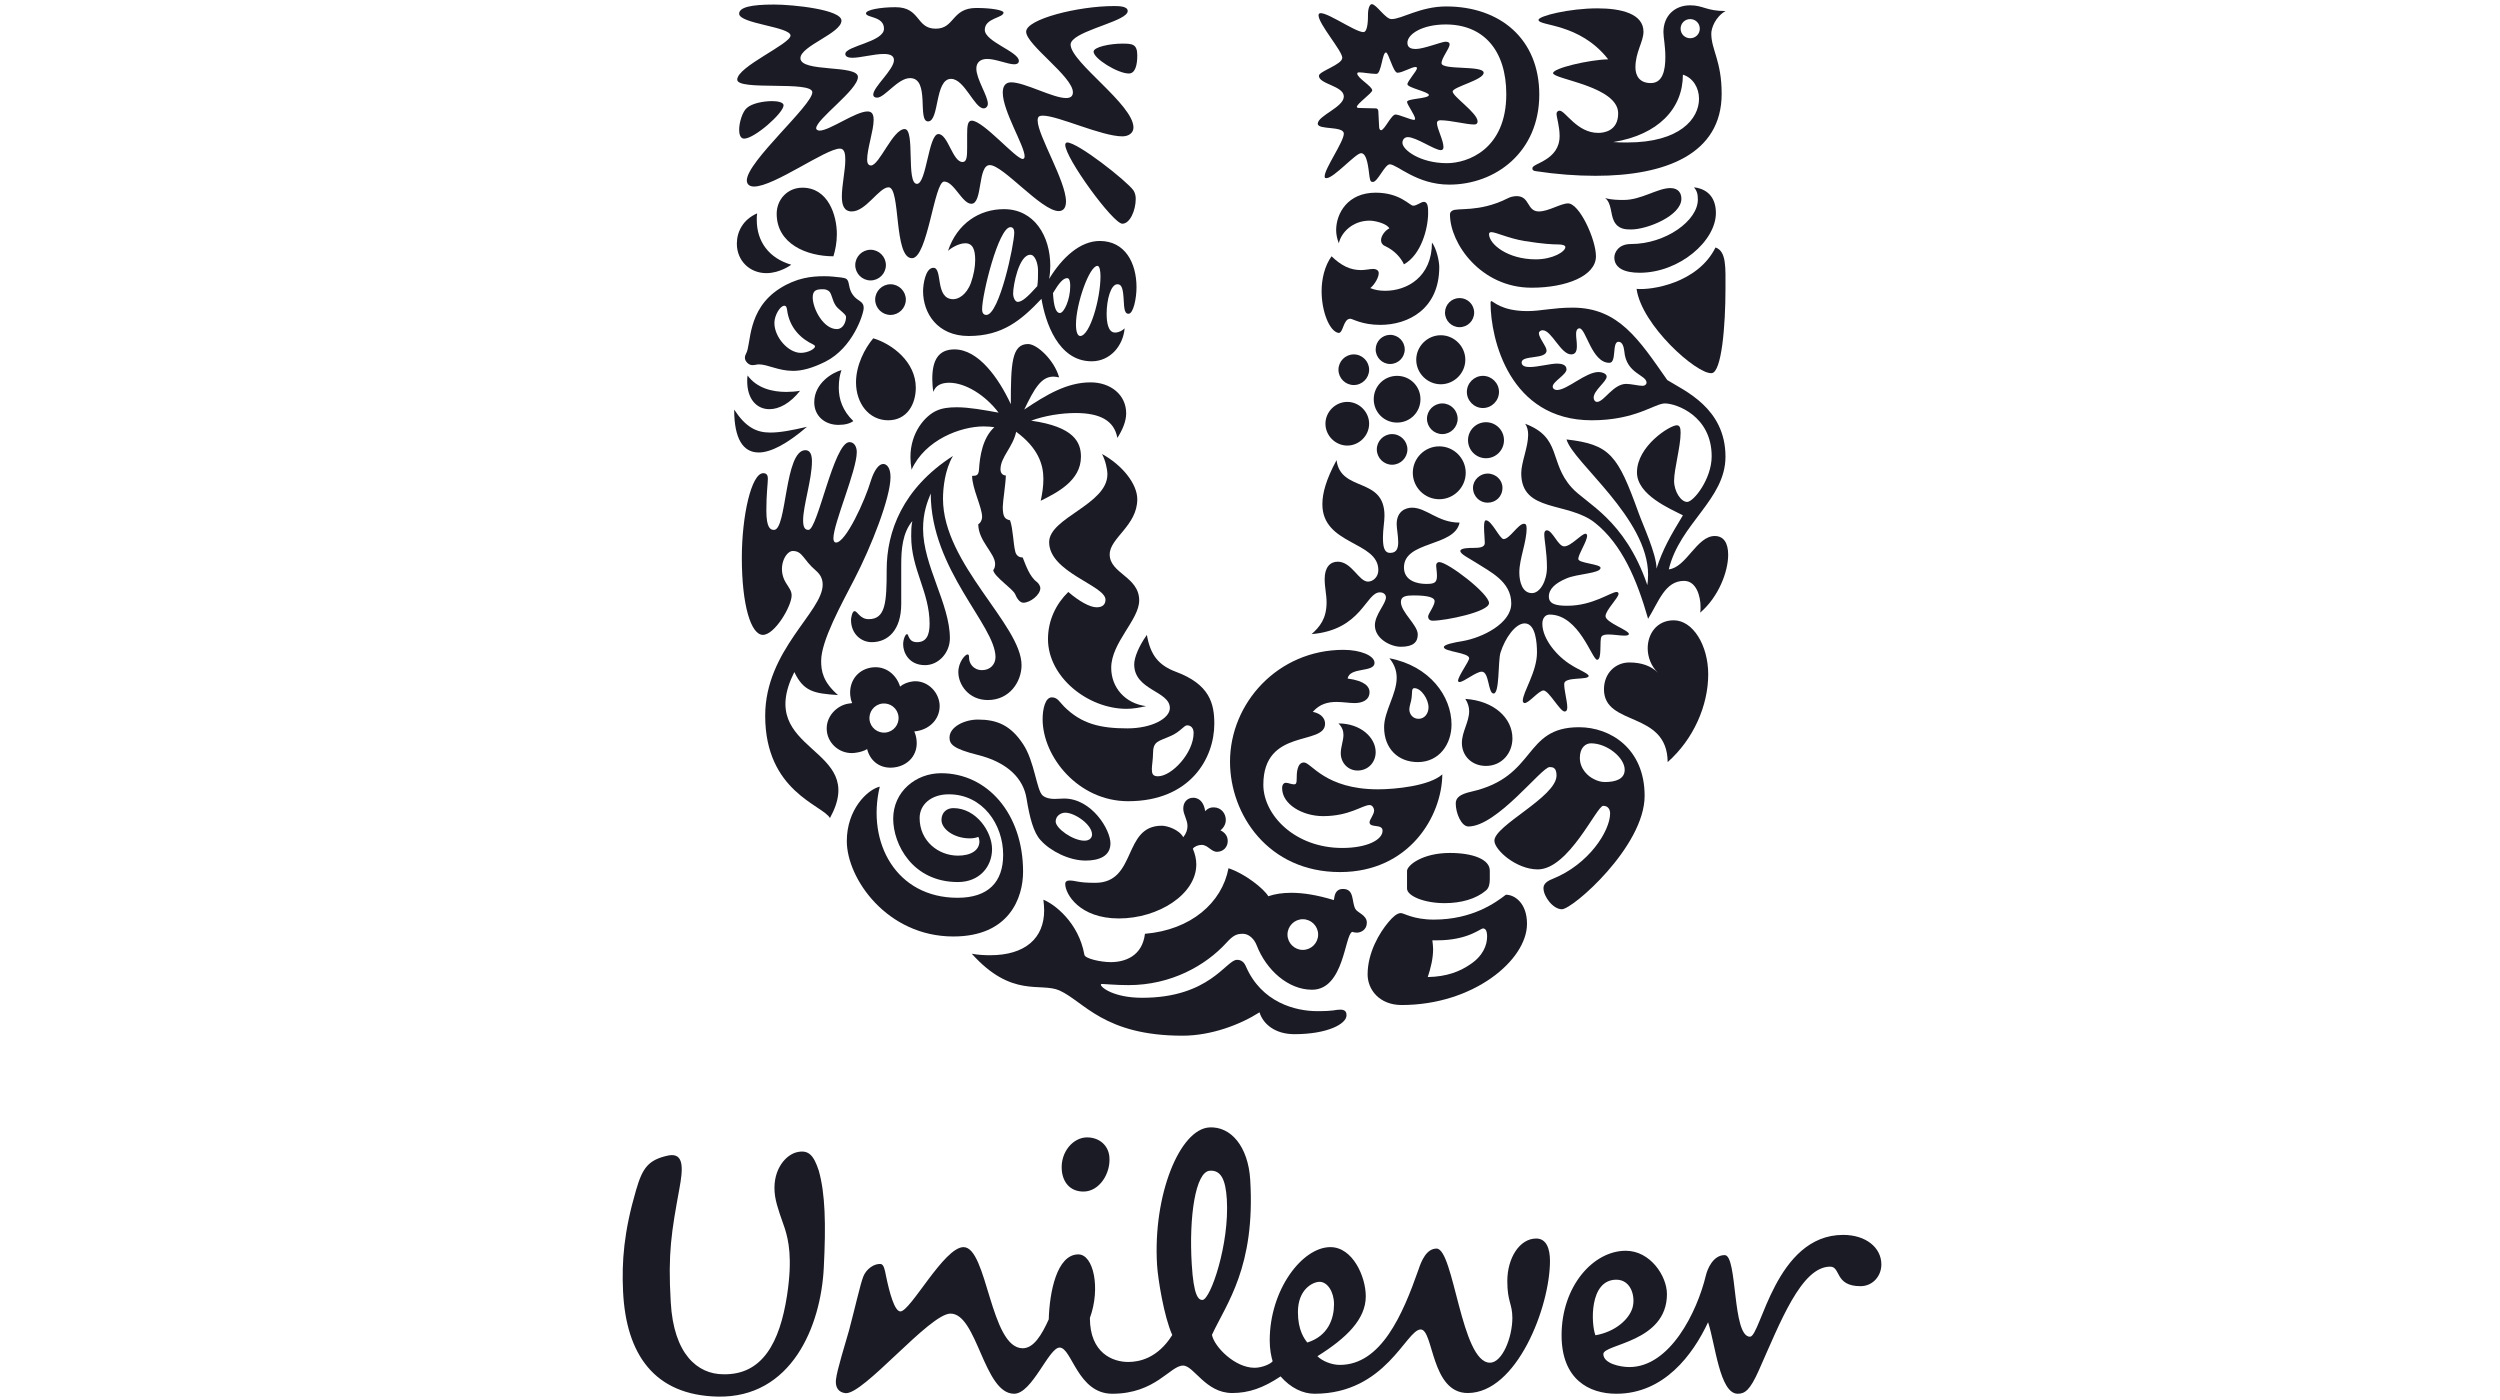 <?xml version="1.0" encoding="UTF-8" standalone="no"?>
<svg width="250px" height="140px" viewBox="0 0 250 140" version="1.1" xmlns="http://www.w3.org/2000/svg" xmlns:xlink="http://www.w3.org/1999/xlink" xmlns:sketch="http://www.bohemiancoding.com/sketch/ns">
    <!-- Generator: Sketch 3.3.3 (12081) - http://www.bohemiancoding.com/sketch -->
    <title>unilever-logo-dark</title>
    <desc>Created with Sketch.</desc>
    <defs></defs>
    <g id="Page-1" stroke="none" stroke-width="1" fill="none" fill-rule="evenodd" sketch:type="MSPage">
        <g id="Uni_ml_ss_p_4cp" sketch:type="MSLayerGroup" transform="translate(62, 0)" fill="#1B1B26">
            <path d="M50.818,136.197 C51.9,136.197 53.761,135.846 55.226,133.501 C54.389,131.639 53.792,127.879 53.707,126.511 C53.276,119.509 55.974,112.924 58.926,112.743 C61.091,112.612 62.822,114.661 63.022,117.979 C63.554,126.704 60.649,130.346 59.194,133.486 C59.44,134.704 61.505,136.778 63.454,136.778 C64.176,136.778 65.047,136.417 65.264,136.125 C65.119,135.622 64.972,134.971 64.972,134.03 C64.972,128.975 68.224,124.712 71.039,124.712 C73.278,124.712 74.578,127.674 74.578,129.628 C74.578,131.936 72.627,133.817 69.741,135.622 C70.248,136.125 71.183,136.49 71.981,136.49 C76.099,136.49 78.256,131.505 79.852,126.953 C80.139,126.085 80.648,124.858 81.656,124.858 C83.391,124.858 84.115,136.27 86.996,136.27 C88.228,136.27 89.236,133.74 89.236,131.795 C89.236,130.349 88.731,130.204 88.731,128.109 C88.731,125.801 89.96,123.852 91.624,123.852 C92.635,123.852 92.998,124.858 92.998,126.085 C92.998,130.706 89.673,139.302 84.768,139.302 C81.079,139.302 81.367,132.947 80.068,132.947 C78.618,132.947 76.595,139.375 69.452,139.375 C68.291,139.375 67.066,138.798 66.058,137.64 C64.326,138.798 62.877,139.302 61.216,139.302 C58.547,139.302 57.39,136.558 56.308,136.558 C55.007,136.558 53.566,139.375 49.228,139.375 C45.762,139.375 45.184,134.756 43.96,134.756 C42.875,134.756 41.214,139.375 39.41,139.375 C36.372,139.375 35.727,131.36 33.051,131.36 C30.957,131.36 24.341,139.5 22.544,139.315 C21.821,139.239 21.518,138.7 21.594,137.978 C21.697,136.979 22.556,134.304 22.904,133.039 C23.489,130.843 24.025,128.435 24.324,127.668 C24.622,126.894 25.424,126.341 26.067,126.4 C26.392,126.431 26.489,127.036 26.59,127.535 C26.954,129.321 27.464,131.142 28.038,131.142 C29.053,131.142 32.403,124.712 34.352,124.712 C36.738,124.712 37.025,134.826 40.271,134.826 C41.357,134.826 42.154,133.528 42.875,131.936 C42.948,129.259 43.669,125.439 45.836,125.439 C47.353,125.439 48.077,128.83 46.989,131.795 C46.989,135.33 49.299,136.197 50.818,136.197 L50.818,136.197 Z M108.591,127.532 C107.696,131.245 104.983,136.706 100.934,136.706 C99.997,136.706 98.335,136.344 98.335,135.404 C98.335,134.392 104.694,134.252 104.694,129.41 C104.694,127.607 103.034,125.076 100.576,125.076 C97.327,125.076 94.158,128.618 94.158,133.528 C94.158,137.93 96.892,139.375 99.635,139.375 C104.404,139.375 107.292,135.472 108.807,132.224 C109.534,134.392 109.96,139.375 111.771,139.375 C112.492,139.375 113,139.013 113.869,137.066 C116.029,132.224 118.125,126.665 121.017,126.665 C122.097,126.665 121.449,128.618 124.048,128.618 C125.274,128.618 126.137,127.607 126.137,126.446 C126.137,124.784 124.623,123.489 122.314,123.489 C115.526,123.489 114.085,133.672 113,133.672 C111.193,133.672 111.771,125.51 110.47,125.51 C109.312,125.51 108.746,126.888 108.591,127.532 L108.591,127.532 Z M60.683,119.928 C60.559,117.91 60.07,116.999 58.985,117.072 C57.547,117.16 56.881,121.685 57.176,126.441 C57.363,129.543 57.825,130.021 58.256,129.992 C59.052,129.945 60.959,124.401 60.683,119.928 L60.683,119.928 Z M48.939,115.687 C48.837,114.53 47.93,113.739 46.701,113.739 C45.33,113.739 44.04,115.177 44.176,116.985 C44.265,118.175 44.967,119.156 46.346,119.156 C47.93,119.156 49.084,117.351 48.939,115.687 L48.939,115.687 Z M71.402,130.418 C71.402,129.193 70.75,128.182 69.96,128.182 C69.304,128.182 67.792,128.901 67.792,131.213 C67.792,133.025 68.436,133.884 68.731,134.252 C70.821,133.601 71.402,131.864 71.402,130.418 L71.402,130.418 Z M99.635,127.97 C101.154,127.97 101.589,129.766 101.227,130.853 C100.864,131.936 99.567,133.167 97.544,133.528 C97.11,132.442 96.892,127.97 99.635,127.97 L99.635,127.97 Z M16.48,122.841 C16.273,122.185 15.672,120.709 15.508,119.619 C15.147,117.207 16.408,115.618 17.567,115.253 C18.866,114.89 19.374,115.543 19.876,117.062 C20.527,119.371 20.599,122.401 20.381,126.735 C20.096,132.658 17.134,139.809 9.769,139.661 C3.411,139.522 0.598,135.404 0.305,129.121 C0.168,126.16 0.378,123.2 1.606,119.012 C2.256,116.772 2.837,115.973 4.855,115.543 C6.443,115.253 6.3,116.911 5.939,118.869 C5.149,123.2 4.782,125.292 5.074,130.204 C5.357,135.404 7.746,137.427 10.345,137.427 C14.245,137.502 15.976,134.252 16.702,129.553 C17.276,125.801 16.844,123.994 16.48,122.841 L16.48,122.841 Z" id="Fill-1" sketch:type="MSShapeGroup"></path>
            <path d="M101.657,28.887 C102.157,32.526 107.672,37.432 109.167,37.317 C110.166,37.232 110.548,32.564 110.548,28.887 C110.548,26.779 110.663,25.13 109.552,24.746 C107.786,28.312 103.154,29.04 101.657,28.887 L101.657,28.887 Z M101.963,27.276 C105.945,27.276 109.59,24.097 109.59,21.299 C109.59,19.995 108.975,18.923 107.404,18.731 C107.672,19.076 107.786,19.345 107.786,19.957 C107.786,22.065 104.574,24.403 101.082,24.403 C99.817,24.403 99.433,25.284 99.433,25.743 C99.433,26.818 100.469,27.276 101.963,27.276 L101.963,27.276 Z M101.121,22.946 C100.585,22.946 99.817,22.946 99.395,22.104 C99.049,21.414 99.165,20.301 98.513,19.804 C99.165,19.995 99.854,19.995 100.392,19.995 C102.119,19.995 103.769,18.808 105.034,18.808 C105.869,18.808 106.138,19.345 106.138,19.88 C106.138,21.567 102.733,22.946 101.121,22.946 L101.121,22.946 Z" id="Fill-2" sketch:type="MSShapeGroup"></path>
            <path d="M15.402,52.99 C16.703,52.99 16.435,45.018 18.542,45.018 C19.041,45.018 19.195,45.517 19.195,46.13 C19.195,47.931 18.312,50.576 18.312,52.03 C18.312,52.759 18.504,52.99 18.849,52.99 C19.77,52.99 21.379,44.212 22.95,44.212 C23.448,44.212 23.678,44.712 23.678,45.21 C23.678,47.049 21.341,52.337 21.341,53.831 C21.341,54.062 21.417,54.253 21.609,54.253 C22.567,54.253 24.483,50.116 25.095,48.046 C25.44,46.972 25.9,46.397 26.322,46.397 C26.706,46.397 27.051,46.819 27.051,47.701 C27.051,49.77 25.134,54.637 23.448,57.895 C22.146,60.424 20.115,64.063 20.115,66.094 C20.115,67.129 20.305,68.201 21.8,69.505 C19.348,69.352 18.351,69.121 17.432,67.206 C13.332,75.369 24.982,74.564 20.995,81.804 C20.267,80.504 14.519,79.162 14.519,71.574 C14.519,65.022 20.267,61.189 20.267,58.468 C20.267,57.933 20.077,57.473 19.578,57.051 C18.312,55.977 18.273,55.098 17.279,55.098 C16.55,55.098 15.668,56.783 16.588,58.277 C16.895,58.775 17.164,59.082 17.164,59.542 C17.164,60.614 15.476,63.487 14.29,63.487 C13.102,63.487 12.183,60.54 12.183,55.786 C12.183,51.57 13.14,47.318 14.328,47.318 C14.673,47.318 14.787,47.547 14.787,47.854 C14.787,48.353 14.635,49.348 14.635,51.033 C14.635,52.836 15.056,52.99 15.402,52.99" id="Fill-3" sketch:type="MSShapeGroup"></path>
            <path d="M25.172,64.217 C26.783,64.217 28.123,63.027 28.123,60.386 L28.123,56.476 C28.123,54.982 28.238,53.297 29.235,52.108 C29.12,52.606 29.12,53.143 29.12,53.64 C29.12,56.936 30.959,59.197 30.959,62.377 C30.959,63.563 30.614,64.217 29.696,64.217 C28.813,64.217 28.89,63.411 28.698,63.411 C28.545,63.411 28.315,63.909 28.315,64.446 C28.315,65.251 28.89,66.515 30.499,66.515 C31.88,66.515 32.989,65.251 32.989,63.833 C32.989,60.386 30.307,56.553 30.307,52.875 C30.307,51.264 30.729,50.192 31.074,49.348 C31.074,56.975 37.55,62.53 37.55,65.71 C37.55,66.439 37.015,67.014 36.21,67.014 C35.328,67.014 34.905,66.323 34.905,65.786 C34.905,65.518 34.867,65.441 34.752,65.441 C34.524,65.441 33.833,66.208 33.833,67.206 C33.833,68.469 34.867,70.004 36.785,70.004 C38.967,70.004 40.155,68.162 40.155,66.515 C40.155,62.493 32.3,56.399 32.3,49.885 C32.3,48.773 32.491,46.972 33.296,45.594 C28.238,48.849 26.668,53.182 26.668,56.975 C26.668,60.271 26.553,61.916 24.867,61.916 C23.985,61.916 23.755,61.113 23.448,61.113 C23.218,61.113 23.102,61.802 23.102,61.993 C23.102,63.411 24.138,64.217 25.172,64.217" id="Fill-4" sketch:type="MSShapeGroup"></path>
            <path d="M91.583,25.935 C93.27,25.935 94.535,25.169 94.535,24.708 C94.535,24.557 94.305,24.442 93.806,24.442 C93.307,24.442 92.311,24.403 90.431,24.097 C88.819,23.828 87.593,23.214 87.133,23.214 C86.979,23.214 86.902,23.292 86.902,23.406 C86.902,24.403 88.743,25.935 91.583,25.935 L91.583,25.935 Z M83.229,21.069 C83.715,20.743 85.875,21.26 88.668,19.88 C89.012,19.69 89.357,19.613 89.663,19.613 C91.007,19.613 90.661,21.145 91.889,21.145 C92.847,21.145 94.075,20.34 94.805,20.34 C95.947,20.34 97.595,23.943 97.595,25.629 C97.595,27.583 94.651,28.771 91.16,28.771 C86.068,28.771 82.998,24.327 82.998,21.452 C82.998,21.222 83.114,21.145 83.229,21.069 L83.229,21.069 Z" id="Fill-5" sketch:type="MSShapeGroup"></path>
            <path d="M25.977,78.663 C24.714,78.971 22.681,80.961 22.681,84.107 C22.681,87.86 26.706,93.648 33.335,93.648 C38.929,93.648 40.308,89.778 40.308,87.17 C40.308,81.383 36.746,77.321 32.11,77.321 C29.58,77.321 27.32,79.162 27.32,81.88 C27.32,84.412 29.235,88.205 33.796,88.205 C35.941,88.205 37.205,86.671 37.205,84.912 C37.205,83.186 35.634,80.811 33.335,80.811 C32.645,80.811 32.148,81.268 32.148,81.997 C32.148,82.916 33.412,83.837 34.982,83.837 C35.366,83.837 35.672,83.761 35.826,83.684 C35.902,83.8 35.941,83.991 35.941,84.144 C35.941,85.027 35.097,85.564 33.796,85.564 C31.841,85.564 29.962,84.107 29.962,81.804 C29.962,80.428 31.151,79.431 32.875,79.431 C36.286,79.431 38.316,82.457 38.316,85.486 C38.316,88.205 36.823,89.778 33.757,89.778 C27.624,89.778 24.637,84.259 25.977,78.663" id="Fill-6" sketch:type="MSShapeGroup"></path>
            <path d="M66.749,93.457 C66.749,94.301 67.44,94.99 68.281,94.99 C69.125,94.99 69.815,94.301 69.815,93.457 C69.815,92.612 69.125,91.922 68.281,91.922 C67.44,91.922 66.749,92.612 66.749,93.457 L66.749,93.457 Z M69.72,101.115 C71.558,101.115 71.463,100.963 72.038,100.963 C72.612,100.963 72.652,101.307 72.652,101.538 C72.652,102.382 70.772,103.418 67.44,103.418 C65.485,103.418 64.296,102.382 63.952,101.231 C62.037,102.458 59.124,103.57 56.25,103.57 C48.395,103.57 46.402,100.157 43.95,99.049 C42.071,98.205 39.198,99.854 35.174,95.37 C35.711,95.485 36.44,95.523 37.015,95.523 C40.538,95.523 42.416,93.801 42.416,91.039 C42.416,90.694 42.377,90.315 42.339,89.971 C43.413,90.392 45.865,92.229 46.441,95.485 C46.517,95.869 48.087,96.213 49.083,96.213 C50.463,96.213 52.226,95.637 52.494,93.38 C57.093,92.997 60.198,90.276 60.85,86.824 C62.496,87.362 64.373,88.857 64.833,89.624 C65.485,89.395 66.25,89.28 67.132,89.28 C68.358,89.28 69.738,89.509 71.385,90.009 C71.463,89.509 71.539,88.896 72.306,88.896 C73.455,88.896 73.148,90.161 73.531,90.886 C73.724,91.269 74.684,91.5 74.684,92.266 C74.684,92.997 74.067,93.265 73.685,93.265 C73.531,93.265 73.34,93.226 73.224,93.188 C72.46,93.457 72.421,98.973 69.201,98.973 C66.826,98.973 64.642,97.019 63.683,94.568 C63.414,93.84 62.841,93.38 62.303,93.38 C61.691,93.38 61.347,93.494 60.62,94.301 C58.55,96.558 55.101,98.512 50.848,98.512 C49.544,98.512 48.51,98.397 48.242,98.397 C48.087,98.397 48.087,98.435 48.087,98.473 C48.087,98.742 49.39,99.778 52.226,99.778 C58.97,99.778 60.62,95.984 61.691,95.984 C61.845,95.984 62.303,95.984 62.572,96.597 C64.143,100.272 67.573,101.115 69.72,101.115 L69.72,101.115 Z" id="Fill-7" sketch:type="MSShapeGroup"></path>
            <path d="M92.963,76.707 C92.158,76.707 87.707,82.648 84.84,82.648 C84.15,82.648 83.575,81.344 83.575,80.352 C83.575,79.814 83.918,79.431 85.148,79.162 C91.736,77.667 90.278,72.722 95.907,72.722 C99.011,72.722 102.463,74.832 102.463,79.583 C102.463,84.644 95.264,90.925 94.19,90.925 C93.307,90.925 92.349,89.662 92.349,88.819 C92.349,88.552 92.464,88.205 93.232,87.9 C96.905,86.441 99.011,83.07 99.011,81.344 C99.011,80.961 98.82,80.582 98.321,80.582 C97.672,80.582 94.881,86.94 91.774,86.94 C89.625,86.94 87.44,84.989 87.44,84.068 C87.44,82.534 93.653,79.699 93.653,77.551 C93.653,76.745 93.27,76.707 92.963,76.707 L92.963,76.707 Z M97.096,74.333 C96.56,74.333 95.985,74.756 95.985,75.791 C95.985,76.938 96.867,77.667 97.365,77.896 C97.634,78.05 98.056,78.204 98.474,78.204 C99.587,78.204 100.469,77.896 100.469,76.975 C100.469,75.791 98.744,74.333 97.096,74.333 L97.096,74.333 Z" id="Fill-8" sketch:type="MSShapeGroup"></path>
            <path d="M25.517,29.959 C25.517,30.802 26.208,31.493 27.051,31.493 C27.893,31.493 28.584,30.802 28.584,29.959 C28.584,29.117 27.893,28.426 27.051,28.426 C26.208,28.426 25.517,29.117 25.517,29.959 L25.517,29.959 Z M23.525,26.511 C23.525,27.353 24.215,28.043 25.057,28.043 C25.9,28.043 26.59,27.353 26.59,26.511 C26.59,25.667 25.9,24.976 25.057,24.976 C24.215,24.976 23.525,25.667 23.525,26.511 L23.525,26.511 Z M22.146,37.01 C21.263,37.24 19.425,38.312 19.425,40.228 C19.425,41.607 20.496,42.489 21.84,42.489 C22.53,42.489 23.026,42.336 23.332,42.106 C22.26,41.072 21.878,39.921 21.878,38.773 C21.878,37.967 21.992,37.47 22.146,37.01 L22.146,37.01 Z M12.759,37.547 C12.721,37.739 12.721,37.929 12.721,38.12 C12.721,39.921 13.677,40.918 14.942,40.918 C15.898,40.918 17.011,40.343 18.005,39.078 C17.585,39.154 17.087,39.192 16.627,39.192 C15.21,39.192 13.677,38.811 12.759,37.547 L12.759,37.547 Z M11.417,40.957 C11.417,43.868 12.298,45.248 13.869,45.248 C15.094,45.248 16.743,44.366 18.696,42.681 C17.202,43.026 16.051,43.256 15.018,43.256 C13.639,43.256 12.567,42.719 11.417,40.957 L11.417,40.957 Z M21.341,25.629 C21.532,25.014 21.686,24.25 21.686,23.406 C21.686,21.567 20.842,18.769 18.236,18.769 C16.743,18.769 15.668,19.957 15.668,21.375 C15.668,24.403 18.696,25.629 21.341,25.629 L21.341,25.629 Z M18.082,35.286 C16.819,35.286 15.44,33.715 15.44,32.297 C15.44,31.531 16.014,30.572 16.435,30.572 C16.588,30.572 16.665,30.688 16.703,30.956 C16.934,32.833 18.159,33.907 19.31,34.442 C19.425,34.519 19.501,34.557 19.501,34.634 C19.501,34.902 18.772,35.286 18.082,35.286 L18.082,35.286 Z M21.609,30.61 C21.874,30.971 22.606,31.416 22.606,31.685 C22.606,32.219 22.299,32.91 21.686,32.91 C20.344,32.91 19.271,30.879 19.271,29.729 C19.271,29.002 19.693,28.925 20.267,28.925 C20.535,28.925 20.65,28.963 20.842,29.079 C21.187,29.27 21.187,30.036 21.609,30.61 L21.609,30.61 Z M12.605,35.363 C12.534,35.48 12.49,35.631 12.49,35.785 C12.49,36.13 12.874,36.513 13.216,36.513 C13.524,36.513 13.715,36.436 13.869,36.436 C14.787,36.436 15.821,37.087 17.317,37.087 C18.197,37.087 19.233,36.818 20.535,36.168 C23.294,34.787 24.368,31.378 24.368,30.802 C24.368,30.073 23.783,30.169 23.294,29.498 C22.805,28.831 22.992,28.239 22.681,27.927 C22.504,27.748 21.954,27.736 21.263,27.659 C21.032,27.634 20.726,27.621 20.42,27.621 C19.156,27.621 17.658,27.776 15.975,28.848 C12.651,30.969 13.14,34.48 12.605,35.363 L12.605,35.363 Z M25.326,33.83 C24.483,34.826 23.601,36.513 23.601,38.236 C23.601,40.305 24.867,42.028 26.821,42.028 C28.698,42.028 29.58,40.42 29.58,38.773 C29.58,36.206 27.243,34.403 25.326,33.83 L25.326,33.83 Z M17.126,26.473 C17.126,26.473 16.014,27.314 14.635,27.314 C12.989,27.314 11.685,26.089 11.685,24.365 C11.685,23.177 12.298,21.951 13.715,21.337 C13.677,21.567 13.677,21.758 13.677,21.989 C13.677,24.173 14.903,25.82 17.126,26.473 L17.126,26.473 Z" id="Fill-9" sketch:type="MSShapeGroup"></path>
            <path d="M84.686,39.192 C84.686,40.075 85.416,40.803 86.288,40.803 C87.171,40.803 87.9,40.075 87.9,39.192 C87.9,38.312 87.171,37.585 86.288,37.585 C85.416,37.585 84.686,38.312 84.686,39.192 L84.686,39.192 Z M84.801,44.02 C84.801,45.018 85.607,45.824 86.596,45.824 C87.593,45.824 88.399,45.018 88.399,44.02 C88.399,43.026 87.593,42.221 86.596,42.221 C85.607,42.221 84.801,43.026 84.801,44.02 L84.801,44.02 Z M79.28,47.279 C79.28,48.734 80.468,49.923 81.926,49.923 C83.382,49.923 84.572,48.734 84.572,47.279 C84.572,45.824 83.382,44.635 81.926,44.635 C80.468,44.635 79.28,45.824 79.28,47.279 L79.28,47.279 Z M80.697,41.876 C80.697,42.719 81.388,43.409 82.232,43.409 C83.075,43.409 83.765,42.719 83.765,41.876 C83.765,41.033 83.075,40.343 82.232,40.343 C81.388,40.343 80.697,41.033 80.697,41.876 L80.697,41.876 Z M75.681,44.941 C75.681,45.785 76.372,46.473 77.206,46.473 C78.051,46.473 78.741,45.785 78.741,44.941 C78.741,44.099 78.051,43.409 77.206,43.409 C76.372,43.409 75.681,44.099 75.681,44.941 L75.681,44.941 Z M79.624,35.976 C79.624,37.317 80.736,38.427 82.078,38.427 C83.42,38.427 84.532,37.317 84.532,35.976 C84.532,34.634 83.42,33.524 82.078,33.524 C80.736,33.524 79.624,34.634 79.624,35.976 L79.624,35.976 Z M82.5,31.263 C82.5,32.066 83.152,32.718 83.958,32.718 C84.763,32.718 85.416,32.066 85.416,31.263 C85.416,30.457 84.763,29.805 83.958,29.805 C83.152,29.805 82.5,30.457 82.5,31.263 L82.5,31.263 Z M75.567,34.94 C75.567,35.746 76.218,36.399 77.015,36.399 C77.821,36.399 78.473,35.746 78.473,34.94 C78.473,34.137 77.821,33.485 77.015,33.485 C76.218,33.485 75.567,34.137 75.567,34.94 L75.567,34.94 Z M75.374,39.921 C75.374,41.225 76.41,42.258 77.705,42.258 C79.009,42.258 80.046,41.225 80.046,39.921 C80.046,38.619 79.009,37.585 77.705,37.585 C76.41,37.585 75.374,38.619 75.374,39.921 L75.374,39.921 Z M70.544,42.373 C70.544,43.563 71.539,44.557 72.728,44.557 C73.916,44.557 74.913,43.563 74.913,42.373 C74.913,41.187 73.916,40.19 72.728,40.19 C71.539,40.19 70.544,41.187 70.544,42.373 L70.544,42.373 Z M71.846,36.972 C71.846,37.814 72.537,38.504 73.378,38.504 C74.224,38.504 74.913,37.814 74.913,36.972 C74.913,36.13 74.224,35.439 73.378,35.439 C72.537,35.439 71.846,36.13 71.846,36.972 L71.846,36.972 Z M85.3,48.773 C85.3,48.007 85.991,47.356 86.749,47.356 C87.593,47.356 88.246,48.007 88.246,48.773 C88.246,49.654 87.593,50.269 86.749,50.269 C85.991,50.269 85.3,49.654 85.3,48.773 L85.3,48.773 Z" id="Fill-10" sketch:type="MSShapeGroup"></path>
            <path d="M86.288,92.843 C86.481,92.843 86.711,92.957 86.711,93.648 C86.711,94.491 86.327,95.6 84.955,96.482 C83.995,97.133 82.692,97.671 80.775,97.705 C81.081,96.789 81.311,95.83 81.311,94.914 C81.311,94.607 81.273,94.376 81.235,94.032 L81.734,94.032 C84.763,94.032 86.068,92.843 86.288,92.843 L86.288,92.843 Z M86.596,89.049 C86.907,88.786 86.979,88.36 86.979,87.937 L86.979,87.055 C86.979,85.943 85.3,85.295 82.998,85.295 C80.199,85.295 78.703,86.556 78.703,87.094 L78.703,88.857 C78.703,89.586 80.391,90.315 82.462,90.315 C84.112,90.315 85.607,89.893 86.596,89.049 L86.596,89.049 Z M88.59,89.472 C87.593,90.239 85.261,91.96 81.388,91.96 C79.317,91.96 78.396,91.308 78.089,91.308 C77.705,91.308 77.283,91.692 76.862,92.191 C75.95,93.265 74.761,95.258 74.761,97.44 C74.761,98.973 75.95,100.502 78.166,100.502 C85.339,100.502 90.7,96.021 90.7,92.383 C90.7,90.315 89.474,89.472 88.59,89.472 L88.59,89.472 Z" id="Fill-11" sketch:type="MSShapeGroup"></path>
            <path d="M89.932,57.243 C89.932,58.2 90.24,59.312 91.198,59.312 C92.004,59.312 92.694,58.088 92.694,56.745 C92.694,55.212 92.426,54.024 92.426,53.41 C92.426,53.143 92.541,53.028 92.694,53.028 C93.27,53.066 93.806,54.637 94.42,54.637 C95.111,54.637 96.139,53.371 96.56,53.371 C96.675,53.371 96.712,53.525 96.712,53.563 C96.712,54.138 95.831,55.405 95.831,55.901 C95.831,56.322 98.056,56.399 98.056,56.783 C98.056,57.358 95.724,57.358 94.612,57.857 C93.539,58.315 92.885,58.89 92.885,59.658 C92.885,60.424 93.653,60.576 94.727,60.576 C97.289,60.576 99.089,59.197 99.664,59.197 C99.779,59.197 99.854,59.274 99.854,59.389 C99.854,59.772 98.552,61.037 98.552,61.611 C98.552,62.262 100.93,63.027 100.892,63.411 C100.854,63.526 100.699,63.563 100.431,63.563 C100.008,63.563 99.358,63.449 98.858,63.449 C98.552,63.449 98.283,63.487 98.167,63.64 C97.902,63.948 98.245,65.978 97.71,65.978 C97.211,65.978 95.907,61.458 92.963,61.458 C92.541,61.458 92.235,61.802 92.235,62.377 C92.235,63.909 93.731,65.671 95.149,66.515 C95.792,66.937 96.867,67.359 96.867,67.59 C96.867,68.047 94.42,67.627 94.42,68.393 C94.42,69.083 94.727,70.119 94.727,70.73 C94.727,70.923 94.689,71.151 94.459,71.151 C93.999,71.151 92.885,69.046 92.349,69.046 C91.889,69.046 90.892,70.308 90.468,70.308 C90.356,70.308 90.278,70.194 90.278,70.081 C90.278,69.198 91.698,67.206 91.698,65.251 C91.698,64.331 91.583,62.339 90.468,62.339 C89.549,62.339 88.513,63.794 88.053,65.251 C87.785,66.094 87.977,69.352 87.363,69.352 C86.787,69.352 86.94,67.167 86.173,67.167 C85.607,67.167 84.38,68.201 83.958,68.201 C83.881,68.201 83.804,68.162 83.804,68.086 C83.804,67.627 84.916,66.132 84.916,65.826 C84.916,65.251 82.385,65.175 82.385,64.715 C82.385,64.446 83.382,64.255 84.302,64.101 C86.251,63.756 89.127,62.339 89.127,60.348 C89.127,58.126 86.979,57.166 85.568,56.246 C84.84,55.786 84.034,55.405 84.034,55.098 C84.034,54.79 84.955,54.79 85.339,54.79 C85.913,54.79 86.481,54.752 86.481,54.292 C86.481,53.946 86.404,53.258 86.404,52.722 C86.404,52.337 86.442,52.03 86.596,52.03 C87.171,52.03 87.977,53.908 88.361,53.908 C88.974,53.908 89.817,52.376 90.394,52.376 C90.583,52.376 90.661,52.491 90.661,52.836 C90.661,54.253 89.932,55.862 89.932,57.243 L89.932,57.243 Z M71.654,46.016 C72.076,49.272 76.448,47.625 76.448,51.57 C76.448,52.146 76.295,52.99 76.295,53.716 C76.295,54.561 76.372,55.289 77.015,55.289 C77.667,55.289 77.821,54.829 77.821,54.215 C77.821,53.601 77.667,52.836 77.667,52.415 C77.667,51.072 78.626,50.767 79.202,50.767 C80.659,50.767 81.771,52.261 83.958,52.261 C83.459,54.713 78.396,54.062 78.396,56.745 C78.396,58.088 79.738,58.392 80.621,58.392 C81.427,58.392 81.696,58.277 81.696,57.589 C81.696,57.204 81.618,56.783 81.618,56.514 C81.618,56.361 81.734,56.207 81.926,56.207 C82.77,56.207 86.902,59.35 86.902,60.31 C86.902,61.189 82.539,62.071 81.273,62.071 C80.89,62.071 80.813,61.802 80.813,61.65 C80.813,61.381 81.464,60.576 81.464,60.117 C81.464,59.772 80.89,59.542 79.354,59.542 C78.626,59.542 78.089,59.619 78.089,60.195 C78.089,61.228 79.777,62.493 79.777,63.449 C79.777,64.217 79.317,64.677 78.089,64.677 C77.054,64.677 75.489,63.87 75.489,62.53 C75.489,61.458 76.594,60.386 76.594,59.734 C76.594,59.542 76.448,59.236 75.988,59.236 C74.569,59.236 74.185,62.989 69.163,63.411 C69.968,62.684 70.657,61.879 70.657,60.233 C70.657,59.428 70.467,58.775 70.467,57.895 C70.467,56.745 71.003,56.169 71.769,56.169 C73.186,56.169 73.876,58.161 74.799,58.161 C75.299,58.161 75.834,57.703 75.834,57.013 C75.834,54.1 70.237,54.522 70.237,50.422 C70.237,49.31 70.618,47.931 71.654,46.016 L71.654,46.016 Z" id="Fill-12" sketch:type="MSShapeGroup"></path>
            <path d="M78.933,70.923 C78.933,71.459 79.317,71.881 79.855,71.881 C80.468,71.881 80.852,71.344 80.852,70.73 C80.852,69.927 80.123,68.815 79.432,68.815 C79.124,68.815 79.24,69.275 79.162,69.774 C79.124,70.155 78.933,70.615 78.933,70.923 L78.933,70.923 Z M76.94,65.826 C80.966,66.592 83.152,69.62 83.152,72.456 C83.152,74.411 81.926,76.209 79.777,76.209 C77.821,76.209 76.41,74.87 76.41,72.722 C76.41,71.114 77.667,69.428 77.667,67.779 C77.667,67.129 77.476,66.477 76.94,65.826 L76.94,65.826 Z M71.846,72.342 C72.229,72.722 72.345,73.106 72.345,73.49 C72.345,74.065 72.076,74.678 72.076,75.331 C72.076,76.247 72.766,77.053 73.761,77.053 C74.838,77.053 75.567,76.209 75.567,75.216 C75.567,73.758 74.067,72.342 71.846,72.342 L71.846,72.342 Z M84.532,69.889 C84.801,70.308 84.916,70.73 84.916,71.114 C84.916,72.187 84.188,73.183 84.188,74.295 C84.188,75.56 85.148,76.592 86.596,76.592 C88.169,76.592 89.243,75.331 89.243,73.835 C89.243,71.804 87.402,70.081 84.532,69.889 L84.532,69.889 Z M72.766,67.855 C74.531,68.086 74.954,68.699 74.954,69.198 C74.954,70.042 74.185,70.308 73.455,70.308 C72.919,70.308 72.306,70.194 71.654,70.194 C70.81,70.194 69.968,70.386 69.278,71.191 C69.776,71.267 70.505,71.612 70.505,72.38 C70.505,74.602 64.334,72.761 64.334,78.472 C64.334,81.498 67.478,84.796 72.229,84.796 C74.684,84.796 76.256,83.991 76.256,83.07 C76.256,82.342 74.954,82.84 74.954,82.227 C74.954,81.958 75.412,81.458 75.412,81.036 C75.412,80.85 75.26,80.504 74.954,80.504 C74.262,80.504 72.958,81.613 70.313,81.613 C68.243,81.613 66.212,80.428 66.212,78.817 C66.212,78.472 66.366,78.28 66.595,78.28 C66.826,78.28 67.132,78.434 67.4,78.434 C67.631,78.434 67.669,78.28 67.669,77.858 C67.669,77.436 67.669,76.247 68.396,76.247 C69.125,76.247 70.505,78.932 75.797,78.932 C77.553,78.932 80.966,78.587 82.232,77.436 C82.193,81.651 78.895,87.207 71.999,87.207 C64.833,87.207 61.001,81.458 61.001,76.17 C61.001,70.308 65.79,64.984 72.345,64.984 C74.03,64.984 75.451,65.557 75.451,66.285 C75.451,67.283 72.958,66.669 72.766,67.855 L72.766,67.855 Z" id="Fill-13" sketch:type="MSShapeGroup"></path>
            <path d="M47.973,24.097 C50.502,24.097 51.651,26.281 51.651,28.733 C51.651,29.805 51.346,31.378 50.848,31.378 C50.349,31.378 50.426,30.496 50.349,29.69 C50.273,28.656 50.081,28.426 49.735,28.426 C49.083,28.426 48.664,29.959 48.664,31.378 C48.664,32.257 48.817,33.255 49.505,33.255 C49.888,33.255 50.233,33.063 50.463,32.833 C50.311,34.595 49.006,36.13 47.168,36.13 C43.796,36.13 42.531,32.181 42.147,29.882 C40.117,32.028 38.241,33.6 34.867,33.6 C31.726,33.6 30.307,31.301 30.307,29.117 C30.307,28.464 30.538,26.779 31.343,26.779 C32.3,26.779 31.458,29.92 33.335,29.92 C33.796,29.92 34.637,29.536 35.097,28.274 C35.366,27.506 35.519,26.703 35.519,26.012 C35.519,24.976 35.289,24.327 34.524,24.327 C33.872,24.327 33.066,24.823 32.798,25.092 C33.719,22.332 35.941,20.915 38.392,20.915 C41.421,20.915 43.029,23.598 43.029,26.587 C43.029,27.008 42.99,27.468 42.914,27.889 C44.216,25.743 46.019,24.097 47.973,24.097 L47.973,24.097 Z M45.022,28.618 C45.022,27.966 44.868,27.813 44.715,27.813 C44.331,27.813 43.911,28.274 43.298,29.309 C43.374,30.688 43.605,31.301 43.988,31.301 C44.408,31.301 45.022,29.959 45.022,28.618 L45.022,28.618 Z M39.77,30.189 C40.193,30.189 40.73,29.729 41.727,28.618 C41.804,28.12 41.804,27.659 41.804,27.084 C41.804,26.319 41.497,25.476 41.037,25.476 C39.886,25.476 39.313,28.542 39.313,29.347 C39.313,29.805 39.541,30.189 39.77,30.189 L39.77,30.189 Z M46.019,33.6 C46.976,33.6 48.049,29.92 48.049,27.621 C48.049,27.122 47.973,26.587 47.742,26.587 C46.937,26.587 45.597,30.38 45.597,32.45 C45.597,33.255 45.789,33.6 46.019,33.6 L46.019,33.6 Z M36.632,31.493 C37.934,31.493 39.426,24.442 39.426,23.253 C39.426,22.946 39.313,22.716 39.045,22.716 C37.857,22.716 36.21,29.422 36.21,30.917 C36.21,31.186 36.286,31.493 36.632,31.493 L36.632,31.493 Z" id="Fill-14" sketch:type="MSShapeGroup"></path>
            <path d="M40.806,34.403 C39.159,34.403 39.083,36.399 39.083,40.42 C37.857,37.776 35.826,34.94 33.45,34.94 C31.841,34.94 31.228,36.014 31.228,37.89 C31.228,38.274 31.266,38.85 31.343,39.192 C31.534,38.543 32.148,38.274 32.913,38.274 C34.562,38.274 36.555,39.537 37.857,41.264 C36.363,40.995 34.905,40.727 33.681,40.727 C32.913,40.727 32.224,40.803 31.649,41.072 C30.538,41.568 29.043,43.217 29.043,45.709 C29.043,46.092 29.082,46.512 29.158,46.972 C30.499,43.983 34.063,42.642 36.363,42.642 C36.823,42.642 37.167,42.681 37.435,42.719 C36.248,43.791 35.98,45.67 35.902,46.934 C35.865,47.547 35.634,47.586 35.212,47.586 C35.212,48.849 36.21,50.729 36.21,51.686 C36.21,52.03 36.018,52.337 35.826,52.415 C35.826,54.1 37.512,55.327 37.512,56.399 C37.512,56.667 37.435,56.897 37.32,57.013 C37.435,57.703 39.289,58.864 39.529,59.444 C39.823,60.152 40.155,60.271 40.347,60.271 C40.998,60.271 42.032,59.503 42.032,58.813 C42.032,58.583 41.84,58.315 41.689,58.2 C40.96,57.665 40.576,56.514 40.27,55.749 C40.001,55.749 39.654,55.636 39.533,55.185 C39.323,54.391 39.313,52.913 39.006,52.03 C38.508,51.916 38.277,51.724 38.277,50.691 C38.277,50.192 38.584,48.238 38.584,47.547 C38.354,47.547 38.049,47.394 38.049,46.934 C38.049,45.709 39.275,44.75 39.618,43.179 C41.804,44.788 42.339,46.435 42.339,47.893 C42.339,48.658 42.224,49.387 42.071,50.077 C43.681,49.272 46.095,48.084 46.095,45.67 C46.095,44.251 45.444,42.681 41.113,42.067 C42.453,41.568 44.141,41.302 45.558,41.302 C48.011,41.302 49.428,42.067 49.735,43.791 C50.233,43.026 50.618,42.143 50.618,41.34 C50.618,39.461 49.045,38.236 47.053,38.236 C44.715,38.236 42.646,39.461 40.424,40.957 C41.421,38.888 42.109,37.662 43.337,37.662 C43.528,37.662 43.72,37.701 43.911,37.739 C43.451,36.053 41.727,34.403 40.806,34.403" id="Fill-15" sketch:type="MSShapeGroup"></path>
            <path d="M105.371,62.031 C107.288,62.031 108.822,64.523 108.822,67.436 C108.822,70.538 107.365,73.911 104.766,76.209 C104.727,71.037 98.397,72.685 98.397,68.93 C98.397,67.321 99.548,66.247 100.93,66.247 C102.157,66.247 103.116,66.592 103.806,67.283 C103.116,66.631 102.77,65.71 102.77,64.83 C102.77,63.372 103.691,62.031 105.371,62.031" id="Fill-16" sketch:type="MSShapeGroup"></path>
            <path d="M76.94,22.831 C76.633,22.332 75.489,22.065 74.954,22.065 C73.263,22.065 72.115,23.253 71.884,24.327 C71.731,23.943 71.615,23.483 71.615,23.022 C71.615,21.337 72.766,19.268 75.567,19.268 C78.013,19.268 78.971,20.57 79.317,20.57 C79.7,20.57 80.083,20.187 80.391,20.187 C80.813,20.187 80.813,20.838 80.813,21.299 C80.813,22.831 80.123,25.476 78.396,26.434 C78.089,25.782 77.476,25.054 76.486,24.595 C76.218,24.48 76.103,24.25 76.103,24.02 C76.103,23.598 76.486,23.061 76.94,22.831 L76.94,22.831 Z M71.155,25.629 C72.153,26.587 73.032,27.008 74.107,27.008 C74.531,27.008 75.029,26.894 75.299,26.894 C75.642,26.894 75.873,27.046 75.873,27.314 C75.873,27.736 75.489,28.426 75.029,28.81 C75.489,29.002 75.988,29.079 76.525,29.079 C78.703,29.079 81.196,27.697 81.196,24.25 C81.656,24.862 81.926,26.127 81.926,26.703 C81.926,30.879 78.856,32.488 76.027,32.488 C74.185,32.488 73.263,31.874 73.032,31.874 C72.306,31.874 72.345,33.331 71.846,33.293 C70.963,33.14 70.161,31.186 70.161,29.117 C70.161,27.889 70.467,26.587 71.155,25.629 L71.155,25.629 Z" id="Fill-17" sketch:type="MSShapeGroup"></path>
            <path d="M38.354,1.258 C38.354,1.027 37.205,0.797 35.634,0.797 C33.144,0.797 33.488,2.868 31.573,2.868 C29.58,2.868 30.077,0.72 27.548,0.72 C26.015,0.72 24.599,0.989 24.599,1.334 C24.599,1.794 26.399,1.602 26.399,2.868 C26.399,4.208 22.53,4.592 22.53,5.397 C22.53,5.663 22.834,5.779 23.218,5.779 C24.061,5.779 25.402,5.397 26.361,5.397 C26.897,5.397 27.396,5.51 27.396,6.009 C27.396,6.968 25.326,8.692 25.326,9.458 C25.326,9.689 25.517,9.766 25.708,9.766 C26.476,9.766 27.778,7.811 29.005,7.811 C31.036,7.811 29.696,12.141 30.805,12.141 C31.956,12.141 31.458,7.886 33.105,7.886 C34.448,7.886 35.443,10.837 36.363,10.837 C36.594,10.837 36.785,10.646 36.785,10.377 C36.785,9.574 35.634,7.925 35.634,6.853 C35.634,6.201 36.095,5.894 36.708,5.894 C37.588,5.894 38.777,6.43 39.426,6.43 C39.656,6.43 39.886,6.354 39.886,6.086 C39.886,5.167 36.478,4.171 36.478,2.983 C36.478,1.794 38.354,1.794 38.354,1.258 L38.354,1.258 Z M47.359,5.167 C47.359,5.855 49.774,7.351 50.886,7.351 C51.536,7.351 51.728,6.469 51.728,5.548 C51.728,4.4 51.231,4.362 50.233,4.362 C48.97,4.362 47.359,4.707 47.359,5.167 L47.359,5.167 Z M51.346,12.753 C51.346,10.454 45.128,6.277 45.06,4.477 C45.053,4.312 45.143,4.148 45.282,4.002 C46.347,2.879 50.77,2.06 50.77,1.103 C50.77,0.606 49.85,0.606 49.389,0.606 C45.827,0.606 40.615,1.909 40.615,3.172 C40.615,4.477 45.29,7.658 45.29,9.229 C45.29,9.651 45.022,9.804 44.599,9.804 C43.298,9.804 40.461,8.232 39.121,8.232 C38.508,8.232 38.277,8.653 38.277,9.268 C38.277,11.106 40.461,14.593 40.461,15.626 C40.461,15.741 40.424,15.895 40.27,15.895 C39.579,15.895 36.325,12.065 35.174,12.065 C34.752,12.065 34.714,12.638 34.714,13.482 L34.714,14.784 C34.714,15.665 34.675,16.202 34.256,16.202 C33.259,16.202 32.798,13.405 31.841,13.405 C30.844,13.405 30.652,18.386 29.696,18.386 C28.584,18.386 29.542,12.906 28.468,12.906 C27.281,12.906 25.939,16.547 25.095,16.547 C24.79,16.547 24.714,16.24 24.714,15.972 C24.714,14.861 25.364,13.06 25.364,11.988 C25.364,11.451 25.21,11.144 24.752,11.144 C23.563,11.144 20.957,13.06 19.962,13.06 C19.808,13.06 19.617,12.984 19.617,12.83 C19.617,11.912 23.793,8.999 23.793,7.697 C23.793,6.43 18.043,7.275 18.043,5.817 C18.043,4.592 22.146,3.327 22.146,2.063 C22.146,0.951 17.279,0.454 15.402,0.454 C13.14,0.454 11.915,0.72 11.915,1.372 C11.915,2.369 17.05,2.676 17.05,3.556 C17.05,4.4 11.723,6.661 11.723,7.963 C11.723,9.113 19.233,8.039 19.233,9.229 C19.233,10.53 12.682,16.163 12.682,18.04 C12.682,18.462 12.989,18.654 13.409,18.654 C15.402,18.654 20.573,14.861 21.992,14.861 C22.491,14.861 22.53,15.473 22.53,16.01 C22.53,17.008 22.185,18.539 22.185,19.651 C22.185,20.531 22.414,21.145 23.18,21.145 C24.599,21.145 25.9,18.731 26.859,18.731 C28.084,18.731 27.357,25.82 29.197,25.82 C30.767,25.82 31.419,18.156 32.415,18.156 C33.412,18.156 34.218,20.378 35.136,20.378 C36.286,20.378 35.749,16.509 36.977,16.509 C38.316,16.509 42.147,21.107 43.873,21.107 C44.408,21.107 44.599,20.685 44.599,20.148 C44.599,18.117 41.766,13.521 41.766,12.065 C41.766,11.681 41.878,11.566 42.3,11.566 C43.796,11.566 48.165,13.635 50.233,13.635 C50.924,13.635 51.346,13.252 51.346,12.753 L51.346,12.753 Z M16.358,10.53 C16.358,11.298 13.447,13.864 12.413,13.864 C12.03,13.864 11.915,13.405 11.915,12.984 C11.915,12.219 12.26,11.144 12.682,10.799 C13.178,10.339 14.328,10.111 15.21,10.111 C15.744,10.111 16.358,10.224 16.358,10.53 L16.358,10.53 Z M44.523,14.478 C44.523,15.818 49.313,22.372 50.233,22.372 C51.001,22.372 51.574,21.03 51.574,19.88 C51.574,19.575 51.497,19.268 51.346,19.038 C50.655,18.079 45.789,14.247 44.715,14.247 C44.599,14.247 44.523,14.363 44.523,14.478 L44.523,14.478 Z" id="Fill-18" sketch:type="MSShapeGroup"></path>
            <path d="M106.061,2.868 C106.061,3.403 106.483,3.824 107.019,3.824 C107.557,3.824 107.979,3.403 107.979,2.868 C107.979,2.331 107.557,1.909 107.019,1.909 C106.483,1.909 106.061,2.331 106.061,2.868 L106.061,2.868 Z M99.817,11.336 C99.817,8.615 93.307,7.925 93.307,7.312 C93.307,6.815 96.944,5.97 98.82,5.932 C95.947,2.254 91.851,2.638 91.851,1.987 C91.851,1.602 94.919,0.835 97.749,0.835 C100.124,0.835 102.348,1.372 102.348,3.172 C102.348,4.171 101.543,5.206 101.543,6.737 C101.543,7.581 101.963,8.308 103.077,8.308 C104.267,8.308 104.535,7.044 104.535,5.702 C104.535,4.592 104.343,3.748 104.343,3.211 C104.343,1.602 105.447,0.531 107.019,0.531 C108.324,0.531 108.631,1.103 110.548,1.103 C109.512,1.718 109.129,2.83 109.129,3.365 C109.129,4.976 110.166,6.086 110.166,9.382 C110.166,15.434 104.496,17.581 97.557,17.581 C95.648,17.581 93.614,17.427 91.62,17.122 C91.314,17.084 91.237,17.008 91.237,16.816 C91.237,16.317 93.961,16.048 93.961,13.597 C93.961,12.638 93.653,11.72 93.653,11.375 C93.653,11.183 93.806,11.067 93.961,11.067 C94.535,11.067 95.687,13.29 97.827,13.29 C98.397,13.29 99.817,13.099 99.817,11.336 L99.817,11.336 Z M106.29,7.467 C106.29,10.876 103.806,13.482 99.317,14.209 C99.817,14.247 100.278,14.247 100.738,14.247 C105.983,14.247 107.902,11.872 107.902,9.881 C107.902,8.769 107.288,7.773 106.29,7.467 L106.29,7.467 Z" id="Fill-19" sketch:type="MSShapeGroup"></path>
            <path d="M103.653,56.859 C104.267,54.944 105.034,53.601 106.29,51.532 C105.034,50.882 101.696,49.502 101.696,47.241 C101.696,44.596 104.994,42.528 105.677,42.528 C105.983,42.528 106.061,42.796 106.061,43.294 C106.061,44.673 105.409,46.896 105.409,48.084 C105.409,49.156 106.099,50.192 106.712,50.192 C107.365,50.192 109.167,47.893 109.167,45.632 C109.167,41.568 105.601,40.343 104.496,40.343 C103.461,40.343 101.582,42.028 97.173,42.028 C88.936,42.028 87.057,33.869 87.057,30.304 C87.057,30.151 87.094,30.112 87.133,30.112 C87.325,30.112 88.13,31.109 90.738,31.109 C92.08,31.109 93.307,30.764 95.264,30.764 C99.854,30.764 101.889,33.946 104.727,38.006 C106.444,39.078 110.548,40.803 110.548,45.67 C110.548,49.961 105.983,52.337 104.88,56.936 C106.636,56.745 107.672,53.601 109.474,53.601 C110.395,53.601 110.817,54.33 110.817,55.481 C110.817,57.166 109.858,59.696 108.017,61.266 C108.055,61.113 108.055,60.921 108.055,60.691 C108.055,59.619 107.633,58.088 106.405,58.088 C104.496,58.088 103.882,60.156 102.809,61.879 C101.696,57.972 100.201,54.445 97.519,52.299 C94.805,50.116 90.124,51.302 90.124,47.318 C90.124,46.244 90.815,44.712 90.815,43.485 C90.815,43.064 90.738,42.681 90.507,42.373 C94.19,43.755 92.885,46.205 95.149,48.734 C96.56,50.345 100.469,51.878 102.733,58.507 C102.77,58.315 102.809,57.819 102.809,57.473 C102.809,51.801 95.302,46.244 94.651,43.944 C99.011,44.443 99.779,45.517 101.85,51.264 C102.271,52.453 103.653,55.405 103.653,56.859 L103.653,56.859 Z M102.656,38.274 C102.656,37.47 100.622,37.394 100.431,35.132 C100.392,34.787 100.278,34.176 99.854,34.176 C99.165,34.176 99.701,36.283 98.934,36.283 C97.173,36.283 96.598,32.833 95.947,32.833 C95.792,32.833 95.609,32.948 95.609,33.408 C95.609,33.83 95.687,34.099 95.687,34.595 C95.687,35.094 95.571,35.439 95.111,35.439 C94.075,35.439 93.155,33.025 92.272,33.025 C92.08,33.025 91.889,33.14 91.889,33.331 C91.889,33.792 92.656,34.634 92.656,35.056 C92.656,35.976 90.163,35.477 90.163,36.244 C90.163,36.589 90.507,36.703 90.968,36.703 C91.774,36.703 93.04,36.36 93.691,36.36 C94.075,36.36 94.651,36.436 94.651,36.933 C94.651,37.47 93.27,38.159 93.27,38.657 C93.27,38.888 93.5,39.001 93.691,39.001 C94.727,39.001 96.56,37.202 97.864,37.202 C98.093,37.202 98.667,37.317 98.667,37.662 C98.667,38.159 97.365,39.039 97.365,39.767 C97.365,39.959 97.481,40.19 97.71,40.19 C98.397,40.19 99.317,38.389 100.622,38.389 C101.121,38.389 101.85,38.581 102.234,38.581 C102.541,38.581 102.656,38.389 102.656,38.274 L102.656,38.274 Z" id="Fill-20" sketch:type="MSShapeGroup"></path>
            <path d="M74.107,15.319 C74.722,15.319 74.838,16.816 74.954,17.696 C75.029,18.156 75.106,18.194 75.299,18.194 C75.76,18.194 76.486,16.432 76.978,16.432 C77.705,16.432 79.662,18.462 82.922,18.462 C87.556,18.462 91.928,15.204 91.928,9.458 C91.928,3.902 88.014,0.644 82.615,0.644 C80.046,0.644 78.166,1.909 77.168,1.909 C76.563,1.947 75.642,0.416 75.182,0.416 C74.991,0.416 74.799,0.797 74.799,1.449 C74.799,1.871 74.799,3.211 74.339,3.211 C73.416,3.211 69.854,0.569 69.854,1.526 C69.854,2.408 72.229,5.091 72.229,5.779 C72.229,6.469 69.891,7.121 69.891,7.581 C69.891,8.423 72.382,8.576 72.382,9.651 C72.382,10.722 69.776,11.566 69.776,12.372 C69.776,13.021 72.382,12.563 72.382,13.367 C72.382,14.171 70.467,16.854 70.467,17.618 C70.467,17.811 70.505,17.811 70.657,17.811 C71.385,17.811 73.569,15.319 74.107,15.319 L74.107,15.319 Z M75.221,9.037 C75.221,8.615 73.724,7.811 73.724,7.351 C73.724,7.275 73.8,7.236 73.916,7.236 C74.339,7.236 75.067,7.39 75.642,7.39 C76.142,7.39 76.218,5.244 76.594,5.244 C76.862,5.244 77.321,7.275 77.746,7.275 C78.243,7.275 79.162,6.699 79.547,6.699 C79.624,6.699 79.7,6.737 79.7,6.815 C79.7,7.083 78.741,8.116 78.741,8.423 C78.741,8.769 80.89,9.19 80.89,9.497 C80.89,9.881 78.703,9.843 78.703,10.187 C78.703,10.454 79.509,11.528 79.509,11.872 C79.509,11.95 79.469,11.988 79.394,11.988 C79.087,11.988 77.898,11.451 77.553,11.451 C77.131,11.451 76.448,13.021 76.103,13.021 C75.988,13.021 75.912,12.868 75.912,12.676 L75.834,11.144 C75.834,10.991 75.76,10.837 75.567,10.837 C75.106,10.837 74.224,10.799 73.953,10.799 C73.761,10.799 73.685,10.761 73.685,10.684 C73.685,10.377 75.221,9.305 75.221,9.037 L75.221,9.037 Z M82.692,16.317 C80.007,16.317 78.243,14.977 78.243,14.285 C78.243,13.941 78.473,13.712 78.781,13.712 C79.624,13.712 81.464,15.013 82.078,15.013 C82.232,15.013 82.347,14.938 82.347,14.708 C82.347,14.017 81.696,12.868 81.696,12.295 C81.696,12.141 81.811,12.027 82.041,12.027 C83.075,12.027 84.61,12.449 85.416,12.449 C85.684,12.449 85.76,12.295 85.76,12.141 C85.76,11.298 83.267,9.651 83.267,9.152 C83.267,8.692 86.366,8.001 86.366,7.275 C86.366,6.507 82.154,7.044 82.154,6.316 C82.154,5.779 82.96,4.86 82.96,4.439 C82.96,4.247 82.806,4.171 82.539,4.171 C82.193,4.171 80.352,4.899 79.586,4.899 C79.202,4.899 78.741,4.822 78.741,4.285 C78.741,3.403 80.237,2.446 82.577,2.446 C86.366,2.446 88.629,5.052 88.629,9.42 C88.629,14.938 84.763,16.317 82.692,16.317 L82.692,16.317 Z" id="Fill-21" sketch:type="MSShapeGroup"></path>
            <path d="M56.748,82.61 C56.748,82.955 56.633,83.339 56.326,83.722 C55.906,82.955 54.717,82.571 54.18,82.572 C50.233,82.572 51.728,88.283 47.512,88.283 C45.751,88.283 45.597,88.052 44.945,88.052 C44.676,88.052 44.523,88.168 44.523,88.397 C44.523,89.395 45.942,91.845 49.888,91.845 C53.835,91.845 57.63,89.433 57.63,86.441 C57.63,85.943 57.515,85.41 57.285,84.873 C57.438,84.644 57.822,84.489 58.167,84.489 C58.778,84.489 59.124,85.181 59.699,85.181 C60.313,85.181 60.773,84.72 60.773,84.107 C60.773,83.608 60.505,83.263 60.044,83.031 C60.351,82.802 60.581,82.418 60.581,81.997 C60.581,81.344 60.121,80.735 59.354,80.735 C59.008,80.735 58.778,80.85 58.512,81.114 C58.436,80.428 58.052,79.775 57.323,79.775 C56.748,79.775 56.326,80.197 56.326,80.85 C56.326,81.458 56.748,81.958 56.748,82.61" id="Fill-22" sketch:type="MSShapeGroup"></path>
            <path d="M46.441,84.068 C45.29,84.068 43.567,82.84 43.567,82.149 C43.567,81.574 44.103,81.268 44.523,81.268 C45.482,81.268 47.206,82.457 47.206,83.453 C47.206,83.722 47.013,84.068 46.441,84.068 L46.441,84.068 Z M35.749,75.485 C38.815,76.247 40.347,77.896 40.654,79.853 C40.96,81.728 41.343,83.263 42.071,84.029 C43.029,85.103 44.907,86.058 46.556,86.058 C47.935,86.058 49.045,85.602 49.045,84.336 C49.045,82.955 47.168,79.853 44.408,79.853 C44.141,79.853 43.796,79.892 43.413,79.892 C43.067,79.892 42.569,79.814 42.262,79.547 C41.65,79.009 41.459,76.134 40.308,74.411 C39.045,72.495 37.665,71.957 35.788,71.957 C34.448,71.957 32.952,72.685 32.952,73.758 C32.952,74.411 33.296,74.87 35.749,75.485 L35.749,75.485 Z" id="Fill-23" sketch:type="MSShapeGroup"></path>
            <path d="M54.986,70.807 C54.986,69.083 51.421,69.046 51.421,66.439 C51.421,65.786 51.842,64.677 52.687,63.487 C53.032,65.479 53.835,66.515 55.561,67.167 C58.97,68.431 59.431,70.346 59.431,72.38 C59.431,75.829 57.017,80.121 50.81,80.121 C45.827,80.121 42.262,75.676 42.262,71.919 C42.262,70.883 42.531,69.735 43.182,69.735 C43.758,69.735 43.95,70.194 44.408,70.654 C46.134,72.38 48.011,72.838 50.732,72.838 C53.185,72.838 54.986,71.842 54.986,70.807 L54.986,70.807 Z M55.139,73.566 C53.824,74.168 53.3,74.065 53.3,75.408 C53.3,75.906 53.185,76.554 53.185,76.899 C53.185,77.359 53.262,77.628 53.797,77.628 C55.178,77.628 57.361,75.292 57.361,73.298 C57.361,72.761 57.055,72.534 56.709,72.534 C56.402,72.534 56.06,73.145 55.139,73.566 L55.139,73.566 Z M42.914,54.215 C42.914,51.763 48.74,50.46 48.74,47.432 C48.74,46.934 48.548,46.054 48.203,45.401 C50.233,46.512 51.728,48.392 51.728,49.923 C51.728,52.568 48.97,53.793 48.97,55.442 C48.97,57.358 51.919,57.665 51.919,60.041 C51.919,61.993 49.122,64.255 49.122,66.784 C49.122,68.738 50.502,70.346 52.61,70.615 C51.919,70.769 51.307,70.883 50.655,70.883 C46.784,70.883 42.799,67.705 42.799,63.909 C42.799,62.031 43.605,60.386 44.829,59.197 C45.903,60.117 46.976,60.73 47.666,60.73 C48.28,60.73 48.548,60.424 48.548,59.965 C48.548,58.545 42.914,57.243 42.914,54.215 L42.914,54.215 Z" id="Fill-24" sketch:type="MSShapeGroup"></path>
            <path d="M20.688,73.145 C20.849,74.453 22.069,75.446 23.448,75.292 C23.945,75.238 24.407,75.101 24.714,74.909 C25.02,76.134 26.049,76.923 27.439,76.741 C28.85,76.558 29.81,75.446 29.657,74.027 C29.617,73.645 29.542,73.413 29.428,73.145 C29.428,73.145 29.614,73.126 29.755,73.099 C31.138,72.838 32.072,71.728 31.956,70.386 C31.803,69.006 30.566,67.982 29.277,68.141 C28.777,68.202 28.315,68.393 28.008,68.661 C27.663,67.513 26.582,66.514 25.106,66.758 C23.774,66.979 22.893,68.11 23.026,69.543 C23.048,69.776 23.102,70.042 23.218,70.308 C23.218,70.308 22.991,70.342 22.837,70.364 C21.718,70.531 20.505,71.657 20.688,73.145 L20.688,73.145 Z M27.849,71.638 C27.942,72.438 27.37,73.16 26.571,73.254 C25.77,73.347 25.045,72.774 24.953,71.975 C24.861,71.174 25.432,70.449 26.233,70.356 C27.033,70.262 27.756,70.836 27.849,71.638 L27.849,71.638 Z" id="Fill-25" sketch:type="MSShapeGroup"></path>
        </g>
    </g>
</svg>